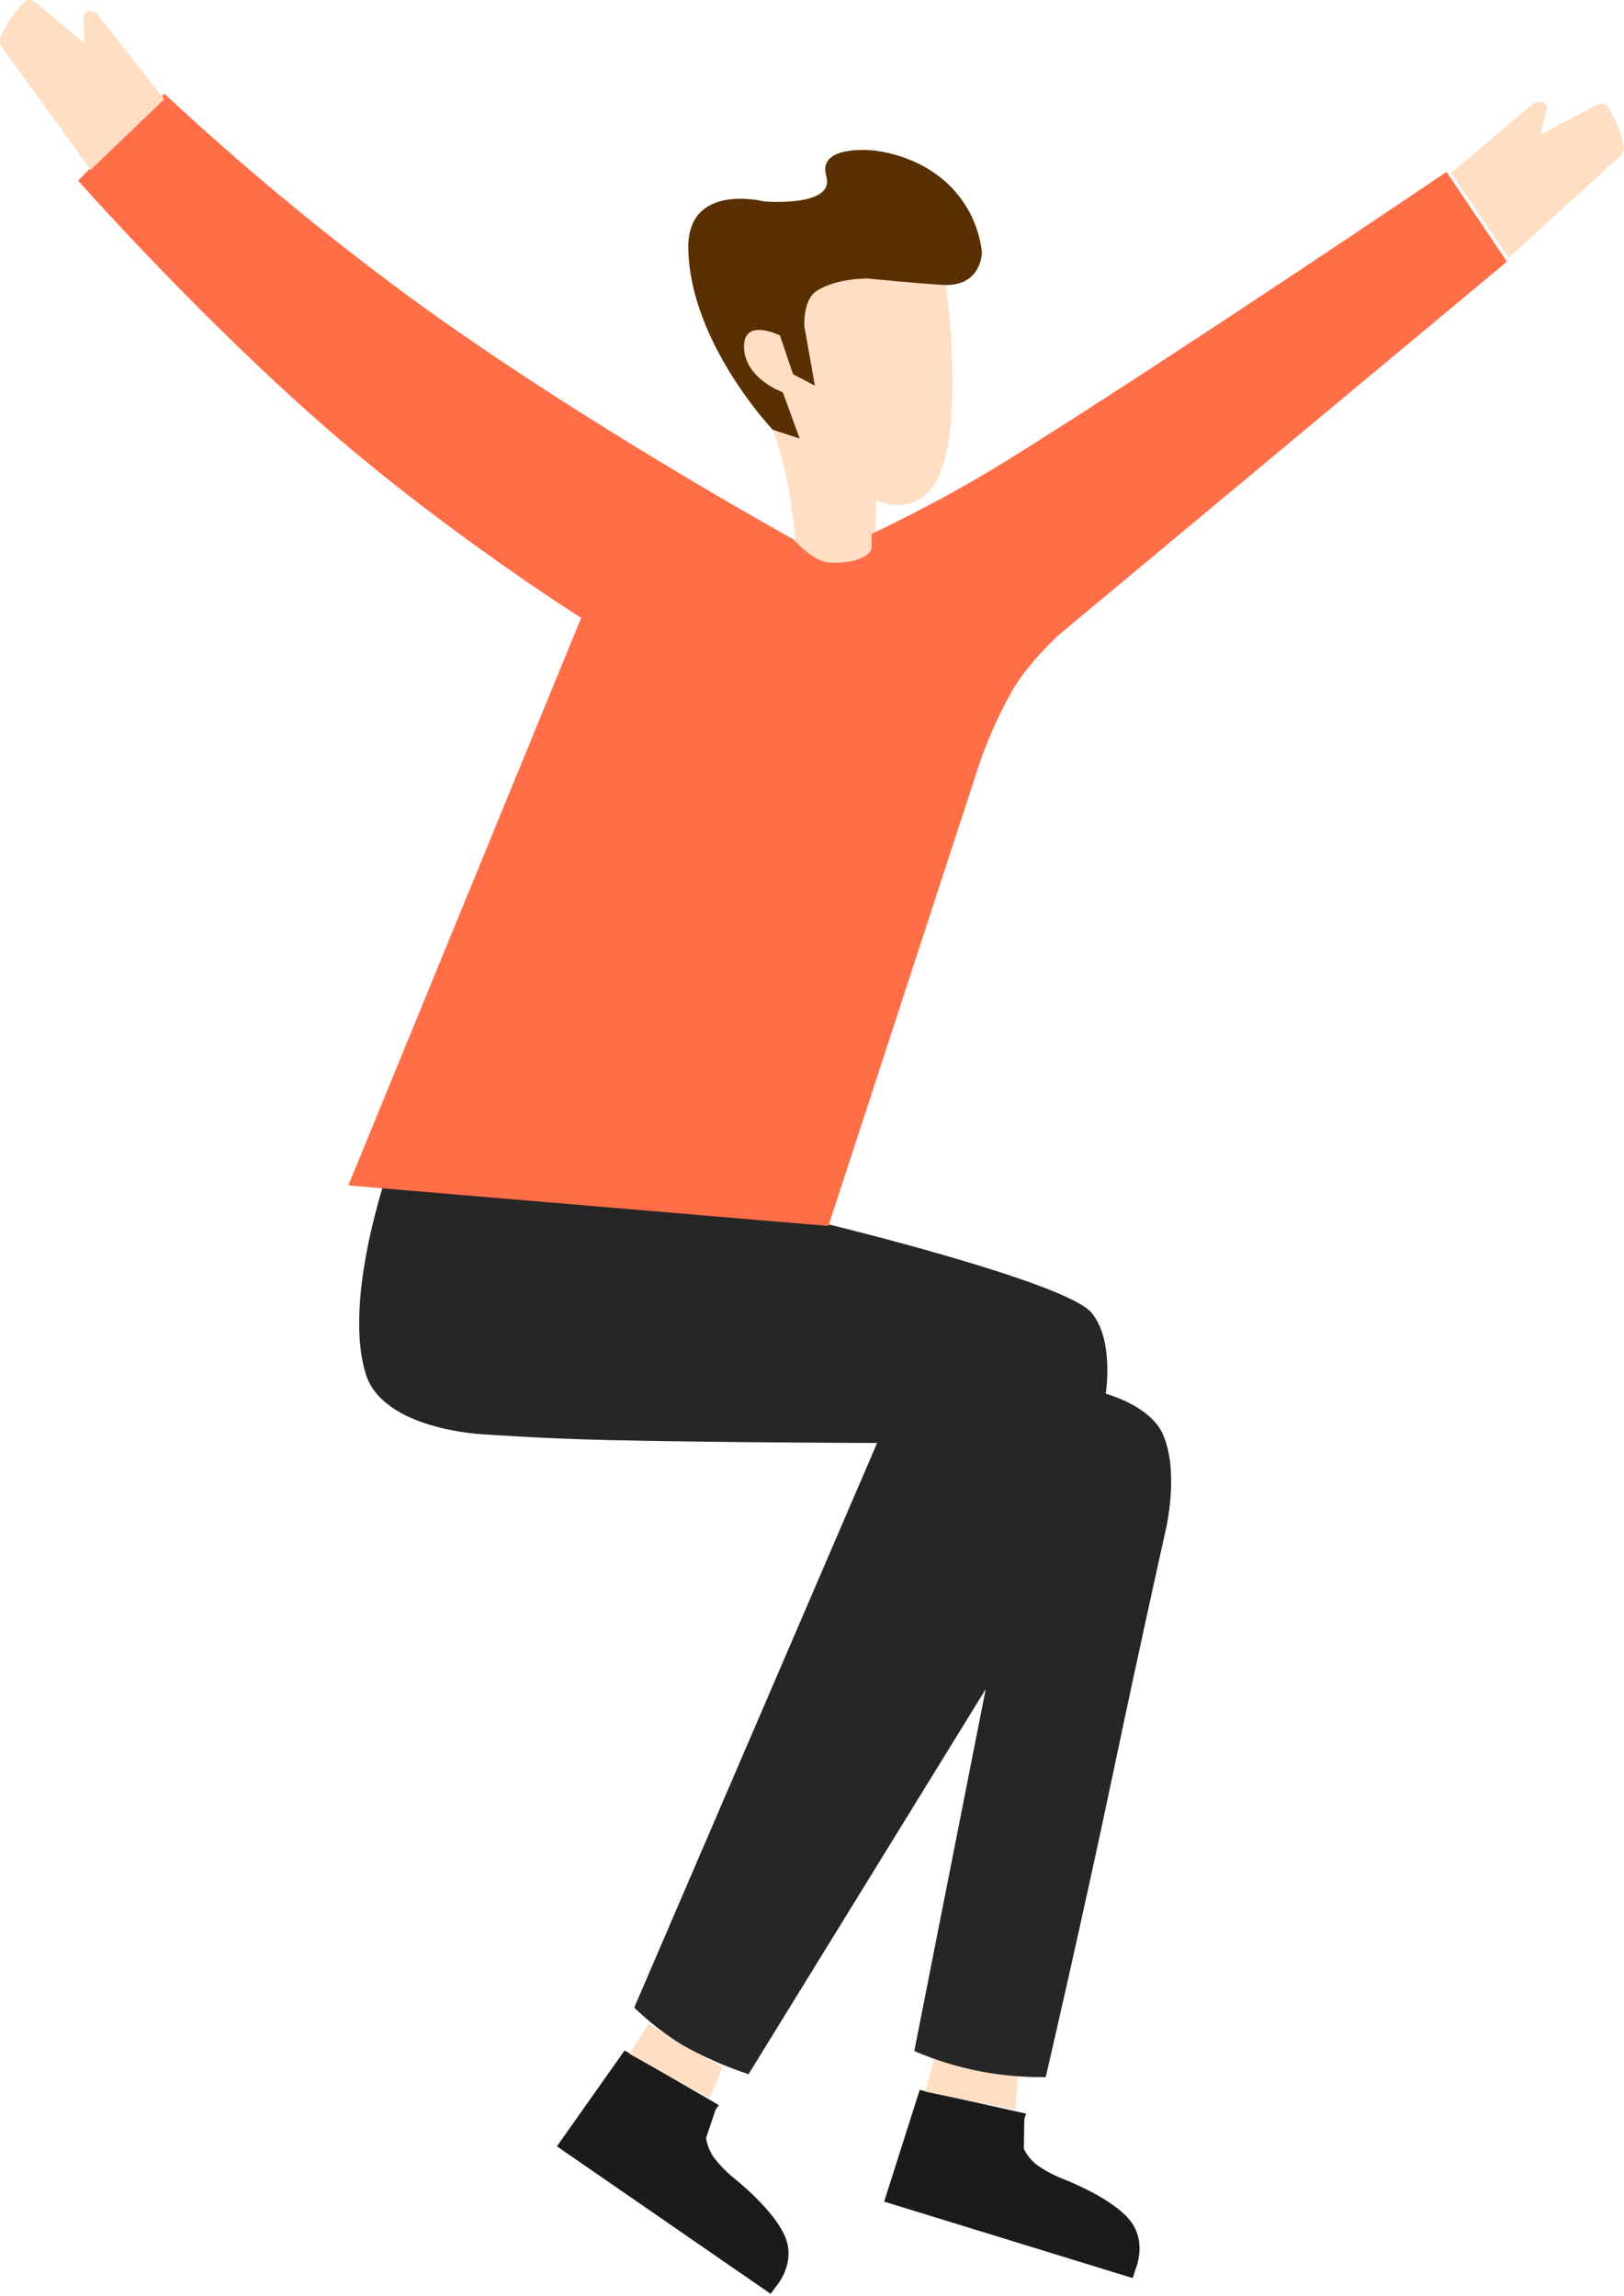 <?xml version="1.0" encoding="UTF-8"?>
<svg width="208px" height="294px" viewBox="0 0 208 294" version="1.1" xmlns="http://www.w3.org/2000/svg" xmlns:xlink="http://www.w3.org/1999/xlink">
    <!-- Generator: Sketch 64 (93537) - https://sketch.com -->
    <title>人物/男性/9</title>
    <desc>Created with Sketch.</desc>
    <g id="页面-1" stroke="none" stroke-width="1" fill="none" fill-rule="evenodd">
        <g id="人物/男性/9">
            <g>
                <g id="脚_" transform="translate(71, 259)">
                    <path d="M20.645,11.18 L19.434,14.796 C19.566,15.672 19.893,16.507 20.393,17.239 C21.143,18.231 22.012,19.13 22.979,19.914 C22.979,19.914 28.248,24.034 29.627,27.618 C30.933,31.003 28.354,33.861 28.354,33.861 L27.717,34.759 L0.329,15.86 L8.996,3.586 L21.066,10.58 L20.645,11.18 Z M60.194,12.377 L60.135,16.189 C60.524,16.985 61.09,17.684 61.789,18.231 C62.805,18.951 63.904,19.547 65.063,20.005 C65.063,20.005 71.334,22.352 73.734,25.353 C75.999,28.19 74.407,31.689 74.407,31.689 L74.074,32.736 L42.241,22.942 L46.793,8.637 L60.417,11.679 L60.194,12.377 Z" id="脚_2" fill="#1B1B1B"></path>
                    <path d="M19.862,9.75 L21.501,5.782 L12.062,0.175 L9.596,4.003 L19.862,9.75 Z M59.016,11.249 L59.378,6.973 L48.684,4.462 L47.491,8.852 L59.016,11.249 Z" id="脚_3" fill="#FFDEC4"></path>
                </g>
                <g id="头" transform="translate(88, 19)">
                    <path d="M32.776,14.654 C32.776,14.654 35.443,31.482 32.89,40.257 C30.573,48.209 24.18,45.073 24.18,45.073 L24.047,52.174 C24.047,52.174 21.675,54.332 19.114,53.838 C14.311,52.914 13.824,49.889 13.824,49.889 C13.609,47.168 13.212,44.465 12.636,41.798 C12.005,39.116 11.224,36.471 10.297,33.876 C10.297,33.876 -4.689,7.095 24.504,6.414 C31.776,6.248 32.776,14.654 32.776,14.654 Z" id="微博_杨锦Vincent" fill="#FFDEC4"></path>
                    <path d="M23.066,16.663 C23.066,16.663 29.769,17.326 32.842,17.485 C37.72,17.735 37.764,13.342 37.764,13.342 C37.437,10.325 36.154,7.492 34.104,5.258 C29.74,0.543 23.578,0.247 23.578,0.247 C23.578,0.247 16.65,-0.458 17.83,3.567 C19.011,7.593 9.847,6.791 9.847,6.791 C9.847,6.791 -0.048,4.272 0.155,12.931 C0.439,24.958 10.965,36.027 10.965,36.027 L14.429,37.173 L12.26,31.233 C12.26,31.233 7.393,29.524 7.294,25.465 C7.198,21.606 11.898,23.966 11.898,23.966 L13.569,28.916 L16.373,30.396 L15.023,22.801 C15.023,22.801 14.816,19.504 16.488,18.337 C18.934,16.623 23.066,16.663 23.066,16.663 Z" id="站酷_杨锦Vincent" fill="#5A2F02"></path>
                </g>
                <path d="M51.218,145.483 C51.218,145.483 43.517,164.88 46.826,175.889 C49,183.123 61.832,183.676 61.832,183.676 C61.832,183.676 69.53,184.232 77.937,184.418 C92.83,184.746 112.342,184.789 112.342,184.789 L81.231,257.096 C83.124,258.929 85.21,260.546 87.453,261.916 C90.136,263.422 92.955,264.664 95.872,265.624 L126.251,216.307 L117.1,262.658 C122.421,264.949 128.156,266.086 133.937,265.995 C133.937,265.995 138.636,245.799 142.721,226.319 C146.066,210.374 149.309,195.913 149.309,195.913 C149.309,195.913 151.084,188.534 148.943,183.676 C147.314,179.982 141.623,178.485 141.623,178.485 C141.623,178.485 142.739,171.613 139.793,168.102 C136.532,164.216 106.852,156.978 106.852,156.978 L51.95,144 L51.218,145.483 Z" id="形状_27" fill="#262626"></path>
                <path d="M101.684,69.11 C101.684,69.11 104.122,72.047 106.471,72.077 C111.298,72.137 111.626,70.223 111.626,70.223 L111.626,68.368 C118.347,65.197 124.865,61.605 131.141,57.614 C152.961,43.879 185.268,22.013 185.268,22.013 L193,33.509 L135.559,81.348 C135.559,81.348 131.785,84.791 129.668,88.394 C127.679,91.918 126.074,95.648 124.881,99.519 L106.103,157 L44.612,151.808 L74.437,79.123 C74.437,79.123 57.551,68.503 42.034,55.018 C25.373,40.539 10,23.125 10,23.125 L21.046,12 C30.977,21.249 41.427,29.916 52.344,37.959 C74.157,53.927 101.684,69.11 101.684,69.11 Z" id="上衣" fill="#FF6E47"></path>
                <path d="M185.837,22.13 L196.549,13.135 C196.908,13.01 197.298,13.01 197.657,13.135 C198.058,13.348 198.221,13.845 198.026,14.259 L197.288,17.258 L204.306,13.51 C204.306,13.51 205.362,12.974 205.783,13.51 C206.703,14.678 207.767,17.308 208,18.757 C208.006,19.164 207.875,19.56 207.63,19.882 L193.225,33 L185.837,22.13 Z M21.035,12.704 L12.377,1.703 C12.052,1.506 11.671,1.425 11.295,1.471 C10.86,1.594 10.6,2.044 10.707,2.489 L10.822,5.563 L4.716,0.445 C4.716,0.445 3.793,-0.298 3.272,0.136 C2.134,1.081 0.564,3.421 0.044,4.784 C-0.045,5.178 0.002,5.592 0.177,5.956 L11.612,21.744 L21.035,12.704 Z" id="手" fill="#FFDEC4"></path>
            </g>
        </g>
    </g>
</svg>